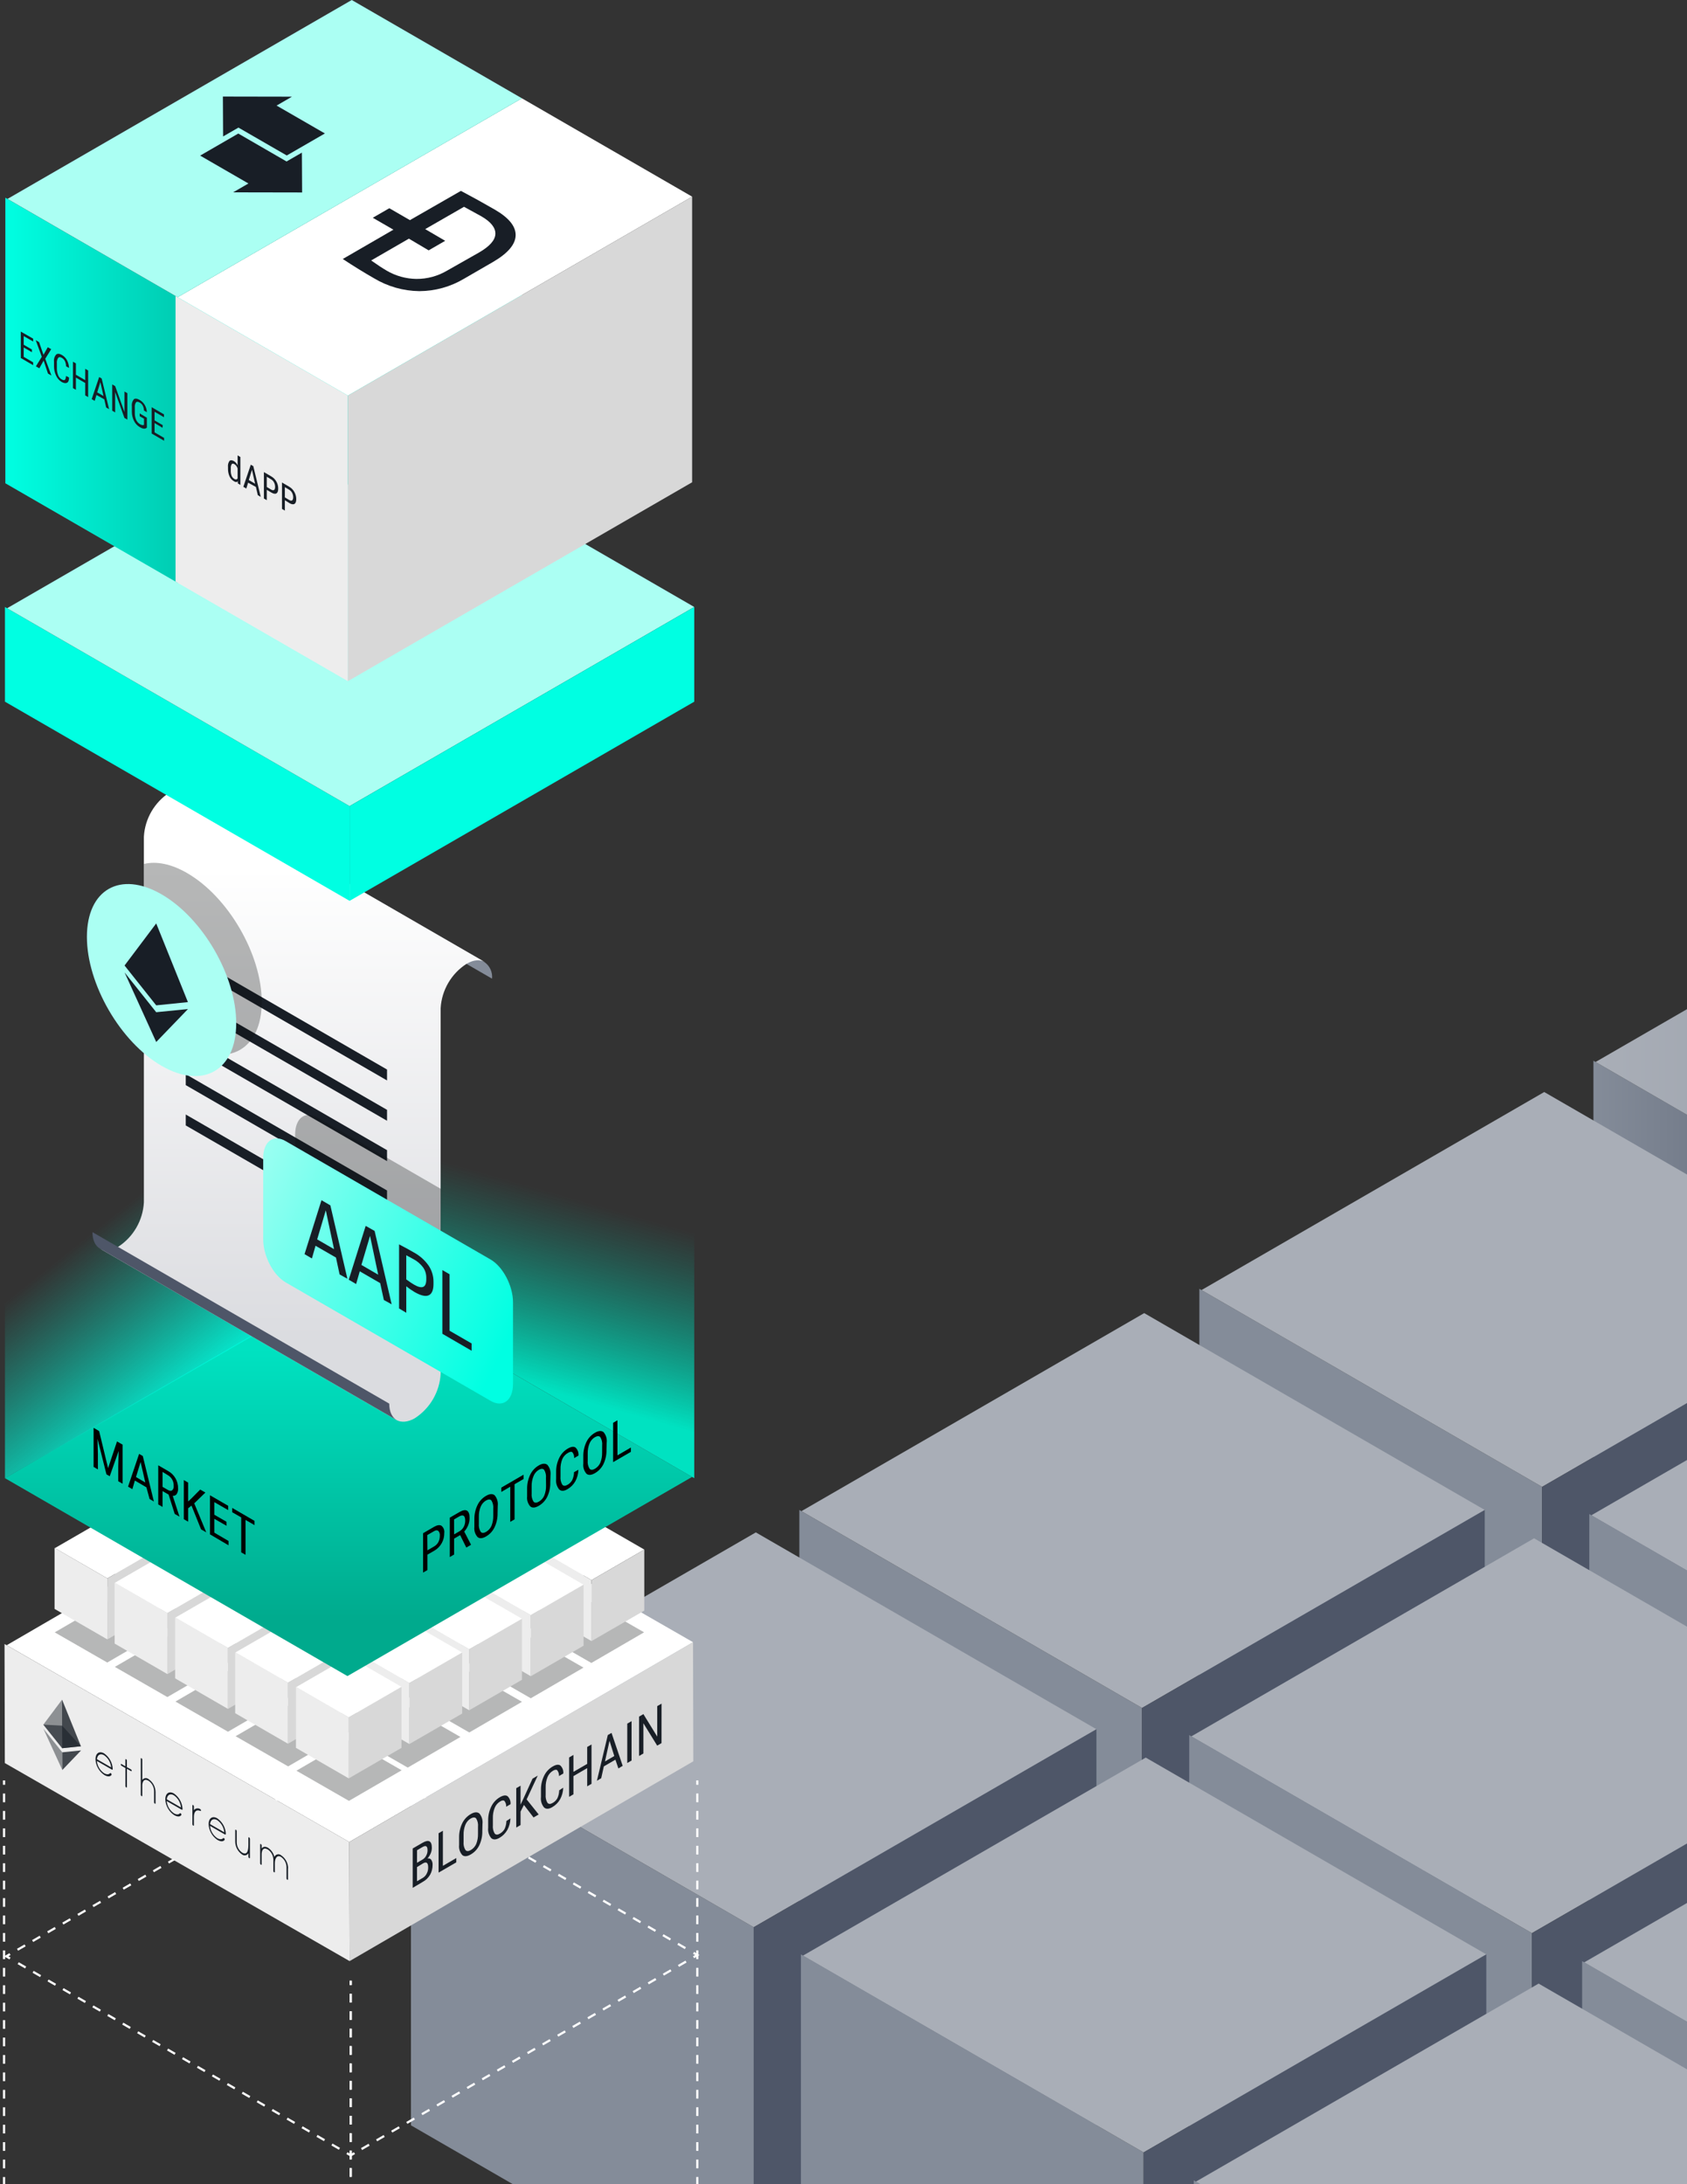 <?xml version="1.0" encoding="UTF-8"?>
<svg width="567px" height="734px" viewBox="0 0 567 734" version="1.1" xmlns="http://www.w3.org/2000/svg" xmlns:xlink="http://www.w3.org/1999/xlink">
    <rect x="0" y="0" width="567" height="734" fill="#333333" stroke="none"/>
    <!-- Generator: Sketch 49.3 (51167) - http://www.bohemiancoding.com/sketch -->
    <title>Asset 1</title>
    <desc>Created with Sketch.</desc>
    <defs>
        <linearGradient x1="0%" y1="50.004%" x2="100%" y2="50.004%" id="linearGradient-1">
            <stop stop-color="#848C99" offset="0%"></stop>
            <stop stop-color="#4E5668" offset="100%"></stop>
        </linearGradient>
        <linearGradient x1="0%" y1="50.005%" x2="100%" y2="50.005%" id="linearGradient-2">
            <stop stop-color="#A9AEB7" offset="0%"></stop>
            <stop stop-color="#848C99" offset="99%"></stop>
        </linearGradient>
        <linearGradient x1="27740%" y1="36741%" x2="35687%" y2="36741%" id="linearGradient-3">
            <stop stop-color="#848C99" offset="0%"></stop>
            <stop stop-color="#4E5668" offset="100%"></stop>
        </linearGradient>
        <linearGradient x1="27790%" y1="29873%" x2="43633%" y2="29873%" id="linearGradient-4">
            <stop stop-color="#A9AEB7" offset="0%"></stop>
            <stop stop-color="#848C99" offset="99%"></stop>
        </linearGradient>
        <linearGradient x1="35687%" y1="36741%" x2="43633%" y2="36741%" id="linearGradient-5">
            <stop stop-color="#4E5668" offset="0%"></stop>
            <stop stop-color="#363D4F" offset="100%"></stop>
        </linearGradient>
        <linearGradient x1="36781%" y1="41957%" x2="44727%" y2="41957%" id="linearGradient-6">
            <stop stop-color="#848C99" offset="0%"></stop>
            <stop stop-color="#4E5668" offset="100%"></stop>
        </linearGradient>
        <linearGradient x1="36830%" y1="35089%" x2="52673%" y2="35089%" id="linearGradient-7">
            <stop stop-color="#A9AEB7" offset="0%"></stop>
            <stop stop-color="#848C99" offset="99%"></stop>
        </linearGradient>
        <linearGradient x1="18465%" y1="41863%" x2="26411%" y2="41863%" id="linearGradient-8">
            <stop stop-color="#848C99" offset="0%"></stop>
            <stop stop-color="#4E5668" offset="100%"></stop>
        </linearGradient>
        <linearGradient x1="18514%" y1="34995%" x2="34357%" y2="34995%" id="linearGradient-9">
            <stop stop-color="#A9AEB7" offset="0%"></stop>
            <stop stop-color="#848C99" offset="99%"></stop>
        </linearGradient>
        <linearGradient x1="26411%" y1="41863%" x2="34357%" y2="41863%" id="linearGradient-10">
            <stop stop-color="#4E5668" offset="0%"></stop>
            <stop stop-color="#363D4F" offset="100%"></stop>
        </linearGradient>
        <linearGradient x1="27505%" y1="47080%" x2="35451%" y2="47080%" id="linearGradient-11">
            <stop stop-color="#848C99" offset="0%"></stop>
            <stop stop-color="#4E5668" offset="100%"></stop>
        </linearGradient>
        <linearGradient x1="27555%" y1="40212%" x2="43398%" y2="40212%" id="linearGradient-12">
            <stop stop-color="#A9AEB7" offset="0%"></stop>
            <stop stop-color="#848C99" offset="99%"></stop>
        </linearGradient>
        <linearGradient x1="35451%" y1="47080%" x2="43398%" y2="47080%" id="linearGradient-13">
            <stop stop-color="#4E5668" offset="0%"></stop>
            <stop stop-color="#363D4F" offset="100%"></stop>
        </linearGradient>
        <linearGradient x1="36615%" y1="52316%" x2="44561%" y2="52316%" id="linearGradient-14">
            <stop stop-color="#848C99" offset="0%"></stop>
            <stop stop-color="#4E5668" offset="100%"></stop>
        </linearGradient>
        <linearGradient x1="36664%" y1="45447%" x2="52507%" y2="45447%" id="linearGradient-15">
            <stop stop-color="#A9AEB7" offset="0%"></stop>
            <stop stop-color="#848C99" offset="99%"></stop>
        </linearGradient>
        <linearGradient x1="9460%" y1="46943%" x2="17407%" y2="46943%" id="linearGradient-16">
            <stop stop-color="#848C99" offset="0%"></stop>
            <stop stop-color="#4E5668" offset="100%"></stop>
        </linearGradient>
        <linearGradient x1="9510%" y1="40075%" x2="25353%" y2="40075%" id="linearGradient-17">
            <stop stop-color="#A9AEB7" offset="0%"></stop>
            <stop stop-color="#848C99" offset="99%"></stop>
        </linearGradient>
        <linearGradient x1="17407%" y1="46943%" x2="25353%" y2="46943%" id="linearGradient-18">
            <stop stop-color="#4E5668" offset="0%"></stop>
            <stop stop-color="#363D4F" offset="100%"></stop>
        </linearGradient>
        <linearGradient x1="18501%" y1="52160%" x2="26447%" y2="52160%" id="linearGradient-19">
            <stop stop-color="#848C99" offset="0%"></stop>
            <stop stop-color="#4E5668" offset="100%"></stop>
        </linearGradient>
        <linearGradient x1="18550%" y1="45292%" x2="34393%" y2="45292%" id="linearGradient-20">
            <stop stop-color="#A9AEB7" offset="0%"></stop>
            <stop stop-color="#848C99" offset="99%"></stop>
        </linearGradient>
        <linearGradient x1="26447%" y1="52160%" x2="34393%" y2="52160%" id="linearGradient-21">
            <stop stop-color="#4E5668" offset="0%"></stop>
            <stop stop-color="#363D4F" offset="100%"></stop>
        </linearGradient>
        <linearGradient x1="27610%" y1="57396%" x2="35557%" y2="57396%" id="linearGradient-22">
            <stop stop-color="#848C99" offset="0%"></stop>
            <stop stop-color="#4E5668" offset="100%"></stop>
        </linearGradient>
        <linearGradient x1="27660%" y1="50527%" x2="43503%" y2="50527%" id="linearGradient-23">
            <stop stop-color="#A9AEB7" offset="0%"></stop>
            <stop stop-color="#848C99" offset="99%"></stop>
        </linearGradient>
        <linearGradient x1="35557%" y1="57396%" x2="43503%" y2="57396%" id="linearGradient-24">
            <stop stop-color="#4E5668" offset="0%"></stop>
            <stop stop-color="#363D4F" offset="100%"></stop>
        </linearGradient>
        <linearGradient x1="50%" y1="17.763%" x2="50%" y2="86.281%" id="linearGradient-25">
            <stop stop-color="#00E2C1" offset="0%"></stop>
            <stop stop-color="#00AA8D" offset="100%"></stop>
        </linearGradient>
        <linearGradient x1="43.999%" y1="77.754%" x2="53.06%" y2="35.9%" id="linearGradient-26">
            <stop stop-color="#00E2C1" offset="0%"></stop>
            <stop stop-color="#00AA8D" stop-opacity="0" offset="100%"></stop>
        </linearGradient>
        <linearGradient x1="66.621%" y1="77.905%" x2="41.015%" y2="35.701%" id="linearGradient-27">
            <stop stop-color="#00FFE2" offset="0%"></stop>
            <stop stop-color="#00E2C1" stop-opacity="0" offset="99%"></stop>
        </linearGradient>
        <linearGradient x1="3286%" y1="20648.954%" x2="4601%" y2="18376.748%" id="linearGradient-28">
            <stop stop-color="#00FFE2" offset="0%"></stop>
            <stop stop-color="#00E2C1" stop-opacity="0" offset="99%"></stop>
        </linearGradient>
        <linearGradient x1="12936%" y1="20716.884%" x2="11292%" y2="18217.285%" id="linearGradient-29">
            <stop stop-color="#00E2C1" offset="0%"></stop>
            <stop stop-color="#00AA8D" stop-opacity="0" offset="100%"></stop>
        </linearGradient>
        <linearGradient x1="4290%" y1="20493%" x2="11340%" y2="20493%" id="linearGradient-30">
            <stop stop-color="#848C99" offset="0%"></stop>
            <stop stop-color="#4E5668" offset="100%"></stop>
        </linearGradient>
        <linearGradient x1="49.983%" y1="12.563%" x2="49.983%" y2="86.81%" id="linearGradient-31">
            <stop stop-color="#FFFFFF" offset="0%"></stop>
            <stop stop-color="#DBDCE0" offset="100%"></stop>
        </linearGradient>
        <linearGradient x1="-46396%" y1="-120973%" x2="-38246%" y2="-120973%" id="linearGradient-32">
            <stop stop-color="#848C99" offset="0%"></stop>
            <stop stop-color="#4E5668" offset="100%"></stop>
        </linearGradient>
        <linearGradient x1="-15.712%" y1="7.207%" x2="101.705%" y2="70.843%" id="linearGradient-33">
            <stop stop-color="#ABFFF3" offset="0%"></stop>
            <stop stop-color="#00FFE2" offset="99%"></stop>
        </linearGradient>
        <linearGradient x1="1946%" y1="22706%" x2="5408%" y2="22706%" id="linearGradient-34">
            <stop stop-color="#ABFFF3" offset="0%"></stop>
            <stop stop-color="#00FFE2" offset="99%"></stop>
        </linearGradient>
        <linearGradient x1="5361%" y1="9521.722%" x2="3358.23%" y2="11993.375%" id="linearGradient-35">
            <stop stop-color="#00FFE2" offset="0%"></stop>
            <stop stop-color="#065F52" offset="100%"></stop>
        </linearGradient>
        <linearGradient x1="8062%" y1="11110%" x2="8062%" y2="17414%" id="linearGradient-36">
            <stop stop-color="#ABFFF3" offset="0%"></stop>
            <stop stop-color="#00FFE2" offset="99%"></stop>
        </linearGradient>
        <linearGradient x1="0%" y1="49.994%" x2="100%" y2="49.994%" id="linearGradient-37">
            <stop stop-color="#00FFE2" offset="0%"></stop>
            <stop stop-color="#00CDB3" offset="99%"></stop>
        </linearGradient>
        <linearGradient x1="105%" y1="3443%" x2="12033%" y2="3443%" id="linearGradient-38">
            <stop stop-color="#ABFFF3" offset="0%"></stop>
            <stop stop-color="#00FFE2" offset="99%"></stop>
        </linearGradient>
        <linearGradient x1="4051%" y1="7890%" x2="12033%" y2="7890%" id="linearGradient-39">
            <stop stop-color="#00E2C1" offset="0%"></stop>
            <stop stop-color="#00AA8D" offset="100%"></stop>
        </linearGradient>
    </defs>
    <g id="Page-1" stroke="none" stroke-width="1" fill="none" fill-rule="evenodd">
        <g id="market-site" transform="translate(-873, -66)">
            <g id="Group-2">
                <g id="Asset-1" transform="translate(874, 66)">
                    <polygon id="Shape" fill="url(#linearGradient-1)" fill-rule="nonzero" points="649.747 556.121 534.551 489.584 534.551 356.454 649.747 423.005"></polygon>
                    <polygon id="Shape" fill="url(#linearGradient-2)" fill-rule="nonzero" points="764.928 356.454 649.747 423.005 535.276 356.875 650.457 290.325"></polygon>
                    <polygon id="Shape" fill="url(#linearGradient-3)" fill-rule="nonzero" points="517.301 632.767 402.106 566.231 402.106 433.101 517.301 499.651"></polygon>
                    <polygon id="Shape" fill="url(#linearGradient-4)" fill-rule="nonzero" points="632.483 433.101 517.301 499.651 402.83 433.521 518.012 366.971"></polygon>
                    <polygon id="Shape" fill="url(#linearGradient-5)" fill-rule="nonzero" points="632.483 566.231 517.301 632.767 517.301 499.651 632.483 433.101"></polygon>
                    <polygon id="Shape" fill="url(#linearGradient-6)" fill-rule="nonzero" points="648.341 708.441 533.16 641.891 533.16 508.775 648.341 575.326"></polygon>
                    <polygon id="Shape" fill="url(#linearGradient-7)" fill-rule="nonzero" points="763.522 508.775 648.341 575.326 533.87 509.196 649.051 442.645"></polygon>
                    <polygon id="Shape" fill="url(#linearGradient-8)" fill-rule="nonzero" points="382.841 707.078 267.66 640.527 267.66 507.412 382.841 573.948"></polygon>
                    <polygon id="Shape" fill="url(#linearGradient-9)" fill-rule="nonzero" points="498.022 507.412 382.841 573.948 268.37 507.818 383.566 441.267"></polygon>
                    <polygon id="Shape" fill="url(#linearGradient-10)" fill-rule="nonzero" points="498.022 640.527 382.841 707.078 382.841 573.948 498.022 507.412"></polygon>
                    <polygon id="Shape" fill="url(#linearGradient-11)" fill-rule="nonzero" points="513.881 782.738 398.699 716.202 398.699 583.071 513.881 649.622"></polygon>
                    <polygon id="Shape" fill="url(#linearGradient-12)" fill-rule="nonzero" points="629.076 583.071 513.881 649.622 399.424 583.492 514.605 516.942"></polygon>
                    <polygon id="Shape" fill="url(#linearGradient-13)" fill-rule="nonzero" points="629.076 716.202 513.881 782.738 513.881 649.622 629.076 583.071"></polygon>
                    <polygon id="Shape" fill="url(#linearGradient-14)" fill-rule="nonzero" points="645.935 858.688 530.753 792.137 530.753 659.021 645.935 725.572"></polygon>
                    <polygon id="Shape" fill="url(#linearGradient-15)" fill-rule="nonzero" points="761.116 659.021 645.935 725.572 531.464 659.442 646.659 592.892"></polygon>
                    <polygon id="Shape" fill="url(#linearGradient-16)" fill-rule="nonzero" points="252.323 780.765 137.128 714.214 137.128 581.099 252.323 647.635"></polygon>
                    <polygon id="Shape" fill="url(#linearGradient-17)" fill-rule="nonzero" points="367.505 581.099 252.323 647.635 137.852 581.505 253.034 514.954"></polygon>
                    <polygon id="Shape" fill="url(#linearGradient-18)" fill-rule="nonzero" points="367.505 714.214 252.323 780.765 252.323 647.635 367.505 581.099"></polygon>
                    <polygon id="Shape" fill="url(#linearGradient-19)" fill-rule="nonzero" points="383.363 856.425 268.182 789.889 268.182 656.759 383.363 723.309"></polygon>
                    <polygon id="Shape" fill="url(#linearGradient-20)" fill-rule="nonzero" points="498.544 656.759 383.363 723.309 268.892 657.179 384.088 590.629"></polygon>
                    <polygon id="Shape" fill="url(#linearGradient-21)" fill-rule="nonzero" points="498.544 789.889 383.363 856.425 383.363 723.309 498.544 656.759"></polygon>
                    <polygon id="Shape" fill="url(#linearGradient-22)" fill-rule="nonzero" points="515.417 932.375 400.236 865.824 400.236 732.709 515.417 799.259"></polygon>
                    <polygon id="Shape" fill="url(#linearGradient-23)" fill-rule="nonzero" points="630.598 732.709 515.417 799.259 400.946 733.129 516.127 666.579"></polygon>
                    <polygon id="Shape" fill="url(#linearGradient-24)" fill-rule="nonzero" points="630.598 865.824 515.417 932.375 515.417 799.259 630.598 732.709"></polygon>
                    <path d="M116.863,665.607 L116.863,667.072" id="Shape" stroke="#FFFFFF" stroke-width="0.74"></path>
                    <path d="M116.863,670.002 L116.863,856.004" id="Shape" stroke="#FFFFFF" stroke-width="0.74" stroke-dasharray="2.929"></path>
                    <path d="M0.362,787.234 L0.362,601.232" id="Shape" stroke="#FFFFFF" stroke-width="0.74" stroke-dasharray="2.929"></path>
                    <path d="M0.362,599.767 L0.362,598.302" id="Shape" stroke="#FFFFFF" stroke-width="0.74"></path>
                    <polyline id="Shape" stroke="#FFFFFF" stroke-width="0.74" points="232.102 656.251 233.363 656.991 232.102 657.716"></polyline>
                    <path d="M229.565,659.181 L119.4,722.83" id="Shape" stroke="#FFFFFF" stroke-width="0.74" stroke-dasharray="2.929"></path>
                    <polyline id="Shape" stroke="#FFFFFF" stroke-width="0.74" points="118.138 723.556 116.863 724.296 115.602 723.556"></polyline>
                    <path d="M113.08,722.105 L3.624,658.862" id="Shape" stroke="#FFFFFF" stroke-width="0.74" stroke-dasharray="2.9"></path>
                    <polyline id="Shape" stroke="#FFFFFF" stroke-width="0.74" points="2.363 658.137 1.102 657.411 2.363 656.672"></polyline>
                    <path d="M4.899,655.207 L115.065,591.572" id="Shape" stroke="#FFFFFF" stroke-width="0.74" stroke-dasharray="2.929"></path>
                    <polyline id="Shape" stroke="#FFFFFF" stroke-width="0.74" points="116.327 590.832 117.602 590.107 118.863 590.832"></polyline>
                    <path d="M121.385,592.282 L230.841,655.526" id="Shape" stroke="#FFFFFF" stroke-width="0.74" stroke-dasharray="2.9"></path>
                    <path d="M233.363,598.302 L233.363,599.767" id="Shape" stroke="#FFFFFF" stroke-width="0.74"></path>
                    <path d="M233.363,602.697 L233.363,788.699" id="Shape" stroke="#FFFFFF" stroke-width="0.74" stroke-dasharray="2.929"></path>
                    <path d="M116.863,854.539 L116.863,668.537" id="Shape" stroke="#FFFFFF" stroke-width="0.74" stroke-dasharray="2.929"></path>
                    <path d="M116.863,667.072 L116.863,665.607" id="Shape" stroke="#FFFFFF" stroke-width="0.74"></path>
                    <polygon id="Shape" fill="#EDEDED" fill-rule="nonzero" points="116.5 659.021 0.623 592.471 0.522 552.465 116.399 619.001"></polygon>
                    <polygon id="Shape" fill="#FFFFFF" fill-rule="nonzero" points="231.928 551.856 116.399 619.001 1.247 552.871 116.776 485.726"></polygon>
                    <polygon id="Shape" fill="#D8D8D8" fill-rule="nonzero" points="232.03 591.876 116.5 659.021 116.399 619.001 231.928 551.856"></polygon>
                    <path d="M36.877,594.531 C36.877,594.69 36.746,594.748 36.601,594.661 L31.557,591.76 C31.709,593.415 32.585,594.917 33.948,595.865 C34.847,596.387 35.529,596.373 36.021,595.865 C36.085,595.814 36.175,595.814 36.239,595.865 C36.393,595.957 36.491,596.121 36.5,596.3 C36.513,596.343 36.513,596.388 36.5,596.431 C35.992,597.156 35.05,597.069 33.992,596.431 C32.245,595.229 31.17,593.271 31.093,591.151 C31.093,589.28 32.296,588.25 33.992,589.222 C35.738,590.431 36.812,592.393 36.891,594.516 L36.877,594.531 Z M36.355,593.921 C36.206,592.266 35.33,590.762 33.963,589.816 C32.644,589.062 31.702,589.816 31.586,591.18 L36.355,593.921 Z" id="Shape" fill="#181E26" fill-rule="nonzero"></path>
                    <path d="M43.008,594.589 C43.157,594.686 43.254,594.846 43.269,595.024 C43.269,595.183 43.168,595.256 43.023,595.169 L41.66,594.386 L41.66,600.521 C41.665,600.582 41.634,600.64 41.582,600.671 C41.53,600.701 41.464,600.7 41.414,600.666 C41.265,600.569 41.168,600.409 41.153,600.231 L41.153,594.139 L39.848,593.385 C39.694,593.293 39.596,593.129 39.587,592.95 C39.583,592.889 39.613,592.831 39.665,592.8 C39.718,592.77 39.783,592.771 39.834,592.805 L41.138,593.559 L41.138,591.325 C41.138,591.165 41.24,591.093 41.385,591.18 C41.539,591.272 41.637,591.435 41.646,591.615 L41.646,593.849 L43.008,594.589 Z" id="Shape" fill="#181E26" fill-rule="nonzero"></path>
                    <path d="M51.285,602.277 L51.285,605.975 C51.285,606.135 51.155,606.193 51.039,606.12 C50.884,606.028 50.786,605.865 50.778,605.685 L50.778,601.972 C50.796,600.561 50.111,599.234 48.951,598.433 C47.4,597.533 46.734,598.708 46.821,600.362 C46.821,600.362 46.821,600.594 46.821,600.623 L46.821,603.422 C46.821,603.582 46.719,603.655 46.574,603.568 C46.42,603.475 46.322,603.312 46.313,603.132 L46.313,590.991 C46.309,590.931 46.339,590.873 46.391,590.842 C46.444,590.811 46.509,590.813 46.56,590.846 C46.709,590.944 46.805,591.104 46.821,591.281 L46.821,598.143 C47.054,597.811 47.416,597.592 47.818,597.54 C48.22,597.487 48.626,597.606 48.937,597.867 C50.383,598.847 51.259,600.471 51.285,602.219" id="Shape" fill="#181E26" fill-rule="nonzero"></path>
                    <path d="M60.345,608.006 C60.345,608.166 60.214,608.224 60.069,608.137 L55.025,605.236 C55.178,606.89 56.053,608.393 57.417,609.341 C58.315,609.863 58.997,609.848 59.49,609.341 C59.553,609.29 59.643,609.29 59.707,609.341 C59.861,609.433 59.959,609.596 59.968,609.776 C59.981,609.818 59.981,609.864 59.968,609.906 C59.461,610.632 58.518,610.545 57.46,609.906 C55.713,608.705 54.638,606.746 54.561,604.626 C54.561,602.755 55.764,601.725 57.46,602.697 C59.206,603.907 60.28,605.868 60.359,607.992 L60.345,608.006 Z M59.823,607.397 C59.674,605.741 58.798,604.237 57.431,603.292 C56.112,602.538 55.17,603.292 55.054,604.655 L59.823,607.397 Z" id="Shape" fill="#181E26" fill-rule="nonzero"></path>
                    <path d="M66.549,608.369 C66.549,608.557 66.462,608.601 66.317,608.543 C64.867,607.934 64.172,608.949 64.172,610.559 L64.172,613.344 C64.172,613.504 64.07,613.576 63.925,613.489 C63.771,613.397 63.673,613.234 63.664,613.054 L63.664,606.73 C63.664,606.57 63.766,606.498 63.911,606.585 C64.065,606.677 64.163,606.84 64.172,607.02 L64.172,608.311 C64.67,607.649 65.598,607.49 66.288,607.948 C66.44,608.038 66.542,608.193 66.563,608.369" id="Shape" fill="#181E26" fill-rule="nonzero"></path>
                    <path d="M74.855,616.332 C74.855,616.492 74.724,616.55 74.579,616.463 L69.578,613.576 C69.731,615.231 70.607,616.733 71.97,617.681 C72.869,618.203 73.55,618.189 74.043,617.681 C74.107,617.63 74.197,617.63 74.261,617.681 C74.415,617.773 74.513,617.937 74.521,618.116 C74.535,618.159 74.535,618.204 74.521,618.247 C74.014,618.972 73.072,618.885 72.014,618.247 C70.267,617.045 69.191,615.087 69.115,612.967 C69.115,611.096 70.318,610.066 72.014,611.038 C73.759,612.247 74.834,614.209 74.913,616.332 L74.855,616.332 Z M74.376,615.737 C74.228,614.082 73.351,612.578 71.985,611.632 C70.666,610.878 69.723,611.632 69.607,612.996 L74.376,615.737 Z" id="Shape" fill="#181E26" fill-rule="nonzero"></path>
                    <path d="M83.001,617.928 L83.001,624.281 C83.001,624.441 82.871,624.499 82.755,624.426 C82.601,624.334 82.503,624.171 82.494,623.991 L82.494,622.787 C82.286,623.135 81.942,623.38 81.546,623.463 C81.149,623.545 80.736,623.458 80.407,623.222 C78.957,622.246 78.079,620.619 78.058,618.871 L78.058,615.027 C78.054,614.966 78.084,614.908 78.137,614.878 C78.189,614.847 78.254,614.848 78.305,614.882 C78.454,614.979 78.55,615.139 78.566,615.317 L78.566,619.03 C78.548,620.441 79.232,621.768 80.392,622.57 C82.088,623.541 82.479,621.946 82.479,619.944 L82.479,617.58 C82.475,617.519 82.505,617.461 82.558,617.431 C82.61,617.4 82.675,617.401 82.726,617.435 C82.872,617.535 82.967,617.694 82.987,617.87" id="Shape" fill="#181E26" fill-rule="nonzero"></path>
                    <path d="M95.801,627.82 L95.801,631.534 C95.801,631.693 95.67,631.751 95.554,631.679 C95.4,631.587 95.302,631.423 95.294,631.244 L95.294,627.53 C95.307,626.129 94.622,624.813 93.467,624.02 C92.018,623.15 91.38,624.687 91.38,626.138 L91.38,629.039 C91.38,629.198 91.249,629.256 91.133,629.184 C90.979,629.092 90.881,628.928 90.872,628.749 L90.872,625.035 C90.886,623.634 90.201,622.318 89.046,621.525 C87.509,620.64 86.872,621.67 86.944,623.541 C86.944,623.541 86.944,623.672 86.944,623.686 L86.944,626.486 C86.944,626.646 86.843,626.718 86.698,626.631 C86.543,626.539 86.445,626.375 86.437,626.196 L86.437,619.843 C86.437,619.683 86.538,619.61 86.683,619.697 C86.838,619.79 86.935,619.953 86.944,620.133 L86.944,621.192 C87.379,620.553 88.147,620.408 89.06,620.93 C90.151,621.637 90.926,622.739 91.22,624.006 C91.401,623.58 91.773,623.266 92.222,623.16 C92.672,623.054 93.145,623.169 93.496,623.469 C94.946,624.445 95.823,626.072 95.844,627.82" id="Shape" fill="#181E26" fill-rule="nonzero"></path>
                    <g id="Group" opacity="0.6" transform="translate(13.046, 578.763)" fill="#181E26" fill-rule="nonzero">
                        <polygon id="Shape" points="6.827 1.131 0.522 0.798 6.842 8.718 13.162 8.065"></polygon>
                    </g>
                    <g id="Group" opacity="0.45" transform="translate(13.046, 570.06)" fill="#181E26" fill-rule="nonzero">
                        <polygon id="Shape" points="0.522 9.501 6.856 17.421 6.827 9.835 6.813 1.102"></polygon>
                    </g>
                    <g id="Group" opacity="0.8" transform="translate(18.844, 570.06)" fill="#181E26" fill-rule="nonzero">
                        <polygon id="Shape" points="1.015 1.102 1.029 9.835 1.058 17.421 7.364 16.768"></polygon>
                    </g>
                    <g id="Group" opacity="0.45" transform="translate(13.046, 580.214)" fill="#181E26" fill-rule="nonzero">
                        <polygon id="Shape" points="0.551 0.74 6.9 14.592 6.885 8.645"></polygon>
                    </g>
                    <g id="Group" opacity="0.8" transform="translate(18.844, 587.467)" fill="#181E26" fill-rule="nonzero">
                        <polygon id="Shape" points="1.087 1.393 1.102 7.34 7.407 0.754"></polygon>
                    </g>
                    <path d="M137.707,634.406 L137.707,621.177 L140.983,619.277 C142.027,618.668 142.815,618.503 143.346,618.784 C143.878,619.064 144.143,619.789 144.143,620.959 C144.143,621.603 144.01,622.24 143.752,622.831 C143.482,623.459 143.115,624.042 142.665,624.557 C143.126,624.407 143.631,624.564 143.926,624.948 C144.274,625.47 144.438,626.093 144.39,626.718 C144.402,627.87 144.112,629.006 143.549,630.011 C142.95,631.038 142.077,631.877 141.027,632.433 L137.707,634.406 Z M139.157,625.978 L141.012,624.905 C141.532,624.598 141.954,624.15 142.23,623.614 C142.536,623.059 142.696,622.435 142.694,621.801 C142.694,621.075 142.554,620.626 142.273,620.452 C141.998,620.278 141.563,620.365 140.998,620.698 L139.171,621.757 L139.157,625.978 Z M139.157,627.429 L139.157,632.187 L141.128,631.041 C141.696,630.695 142.149,630.191 142.433,629.59 C142.76,628.964 142.924,628.266 142.911,627.559 C142.911,625.964 142.327,625.509 141.157,626.196 L139.157,627.429 Z" id="Shape" fill="#181E26" fill-rule="nonzero"></path>
                    <polygon id="Shape" fill="#181E26" fill-rule="nonzero" points="147.854 627.008 152.362 624.383 152.362 625.833 146.405 629.285 146.405 616.057 147.854 615.215"></polygon>
                    <path d="M161.103,615.317 C161.141,616.959 160.799,618.587 160.103,620.075 C159.477,621.386 158.466,622.474 157.204,623.193 C156.015,623.88 155.078,623.952 154.392,623.411 C153.562,622.487 153.166,621.251 153.305,620.017 L153.305,617.522 C153.275,615.884 153.622,614.261 154.319,612.778 C154.938,611.451 155.95,610.347 157.218,609.616 C158.426,608.91 159.393,608.843 160.117,609.413 C160.938,610.387 161.316,611.659 161.161,612.923 L161.103,615.317 Z M159.654,613.866 C159.758,612.901 159.544,611.928 159.045,611.096 C158.649,610.641 158.04,610.641 157.218,611.096 C156.409,611.579 155.778,612.312 155.421,613.185 C154.987,614.267 154.78,615.427 154.812,616.593 L154.812,618.958 C154.714,619.911 154.933,620.869 155.435,621.685 C155.841,622.159 156.45,622.159 157.262,621.685 C158.062,621.217 158.692,620.505 159.059,619.654 C159.48,618.583 159.682,617.439 159.654,616.289 L159.654,613.866 Z" id="Shape" fill="#181E26" fill-rule="nonzero"></path>
                    <path d="M170.554,611.067 C170.523,612.417 170.17,613.739 169.525,614.925 C168.897,616.046 167.975,616.974 166.858,617.609 C165.708,618.276 164.79,618.305 164.104,617.696 C163.298,616.714 162.926,615.447 163.075,614.185 L163.075,611.792 C163.046,610.171 163.399,608.566 164.104,607.107 C164.729,605.784 165.74,604.682 167.003,603.945 C168.114,603.297 168.974,603.181 169.583,603.597 C170.316,604.292 170.685,605.289 170.583,606.295 L169.134,607.15 C169.18,606.447 168.969,605.751 168.539,605.192 C168.211,604.921 167.728,604.984 167.09,605.381 C166.27,605.869 165.633,606.613 165.278,607.498 C164.83,608.598 164.618,609.779 164.655,610.965 L164.655,613.388 C164.56,614.341 164.768,615.3 165.249,616.129 C165.645,616.613 166.22,616.637 166.974,616.202 C167.655,615.834 168.218,615.281 168.597,614.606 C168.98,613.767 169.187,612.859 169.206,611.937 L170.554,611.067 Z" id="Shape" fill="#181E26" fill-rule="nonzero"></path>
                    <polygon id="Shape" fill="#181E26" fill-rule="nonzero" points="175.091 606.541 173.961 608.775 173.961 613.301 172.511 614.142 172.511 600.913 173.961 600.072 173.961 606.454 174.903 604.452 177.99 597.707 179.73 596.692 176.005 604.684 180.049 609.747 178.324 610.748"></polygon>
                    <path d="M188.297,600.753 C188.265,602.103 187.912,603.426 187.268,604.612 C186.64,605.733 185.717,606.661 184.6,607.295 C183.45,607.963 182.532,607.992 181.846,607.382 C181.04,606.401 180.669,605.134 180.817,603.872 L180.817,601.479 C180.789,599.858 181.141,598.253 181.846,596.794 C182.472,595.471 183.482,594.369 184.745,593.631 C185.857,592.983 186.717,592.867 187.326,593.283 C188.059,593.979 188.428,594.975 188.326,595.981 L186.876,596.837 C186.922,596.134 186.711,595.438 186.282,594.879 C185.953,594.608 185.47,594.671 184.832,595.067 C184.013,595.555 183.376,596.299 183.02,597.185 C182.573,598.285 182.361,599.465 182.397,600.652 L182.397,603.074 C182.303,604.028 182.511,604.987 182.991,605.816 C183.388,606.299 183.963,606.324 184.716,605.888 C185.398,605.521 185.961,604.968 186.34,604.293 C186.723,603.454 186.93,602.546 186.949,601.624 L188.297,600.753 Z" id="Shape" fill="#181E26" fill-rule="nonzero"></path>
                    <polygon id="Shape" fill="#181E26" fill-rule="nonzero" points="197.806 599.448 196.356 600.289 196.356 594.168 191.732 596.852 191.732 602.973 190.283 603.814 190.283 590.585 191.732 589.744 191.732 595.43 196.356 592.747 196.356 587.06 197.806 586.219"></polygon>
                    <path d="M205.836,591.325 L201.952,593.588 L201.067,597.562 L199.618,598.433 L203.285,583.057 L204.532,582.332 L208.286,593.399 L206.837,594.27 L205.836,591.325 Z M202.328,591.934 L205.459,590.107 L203.865,585.001 L202.328,591.934 Z" id="Shape" fill="#181E26" fill-rule="nonzero"></path>
                    <polygon id="Shape" fill="#181E26" fill-rule="nonzero" points="211.272 591.615 209.823 592.456 209.823 579.228 211.272 578.386"></polygon>
                    <polygon id="Shape" fill="#181E26" fill-rule="nonzero" points="221.332 585.769 219.882 586.611 215.244 579.097 215.244 589.251 213.794 590.092 213.794 576.863 215.244 576.022 219.897 583.579 219.897 573.338 221.347 572.497"></polygon>
                    <polygon id="Shape" fill="#0C100E" fill-rule="nonzero" opacity="0.3" points="134.243 502.045 116.529 512.343 98.874 502.204 116.587 491.905"></polygon>
                    <polygon id="Shape" fill="#0C100E" fill-rule="nonzero" opacity="0.3" points="154.45 513.649 136.736 523.948 119.081 513.808 136.794 503.51"></polygon>
                    <polygon id="Shape" fill="#0C100E" fill-rule="nonzero" opacity="0.3" points="174.816 525.297 157.102 535.595 139.447 525.456 157.16 515.157"></polygon>
                    <polygon id="Shape" fill="#0C100E" fill-rule="nonzero" opacity="0.3" points="195.037 536.944 177.324 547.243 159.668 537.104 177.382 526.805"></polygon>
                    <polygon id="Shape" fill="#0C100E" fill-rule="nonzero" opacity="0.3" points="215.476 548.534 197.762 558.833 180.107 548.694 197.82 538.395"></polygon>
                    <polygon id="Shape" fill="#0C100E" fill-rule="nonzero" opacity="0.3" points="113.877 513.91 96.163 524.194 78.508 514.055 96.221 503.771"></polygon>
                    <polygon id="Shape" fill="#0C100E" fill-rule="nonzero" opacity="0.3" points="134.084 525.514 116.37 535.799 98.714 525.659 116.428 515.375"></polygon>
                    <polygon id="Shape" fill="#0C100E" fill-rule="nonzero" opacity="0.3" points="154.45 537.148 136.736 547.446 119.081 537.307 136.794 527.008"></polygon>
                    <polygon id="Shape" fill="#0C100E" fill-rule="nonzero" opacity="0.3" points="174.671 548.795 156.957 559.094 139.302 548.955 157.015 538.656"></polygon>
                    <polygon id="Shape" fill="#0C100E" fill-rule="nonzero" opacity="0.3" points="195.11 560.4 177.396 570.698 159.741 560.545 177.454 550.26"></polygon>
                    <polygon id="Shape" fill="#0C100E" fill-rule="nonzero" opacity="0.3" points="93.192 525.398 75.478 535.697 57.823 525.558 75.536 515.259"></polygon>
                    <polygon id="Shape" fill="#0C100E" fill-rule="nonzero" opacity="0.3" points="113.398 537.002 95.699 547.301 78.029 537.162 95.757 526.863"></polygon>
                    <polygon id="Shape" fill="#0C100E" fill-rule="nonzero" opacity="0.3" points="133.779 548.65 116.066 558.949 98.41 548.81 116.124 538.511"></polygon>
                    <polygon id="Shape" fill="#0C100E" fill-rule="nonzero" opacity="0.3" points="153.986 560.298 136.272 570.597 118.617 560.458 136.33 550.159"></polygon>
                    <polygon id="Shape" fill="#0C100E" fill-rule="nonzero" opacity="0.3" points="174.439 571.888 156.726 582.187 139.07 572.047 156.783 561.749"></polygon>
                    <polygon id="Shape" fill="#0C100E" fill-rule="nonzero" opacity="0.3" points="72.507 537.206 54.793 547.504 37.138 537.365 54.851 527.066"></polygon>
                    <polygon id="Shape" fill="#0C100E" fill-rule="nonzero" opacity="0.3" points="92.728 548.81 75.014 559.109 57.359 548.969 75.072 538.671"></polygon>
                    <polygon id="Shape" fill="#0C100E" fill-rule="nonzero" opacity="0.3" points="113.094 560.458 95.38 570.756 77.725 560.617 95.438 550.318"></polygon>
                    <polygon id="Shape" fill="#0C100E" fill-rule="nonzero" opacity="0.3" points="133.315 572.105 115.602 582.404 97.946 572.265 115.66 561.966"></polygon>
                    <polygon id="Shape" fill="#0C100E" fill-rule="nonzero" opacity="0.3" points="153.754 583.695 136.04 593.994 118.385 583.855 136.098 573.556"></polygon>
                    <polygon id="Shape" fill="#0C100E" fill-rule="nonzero" opacity="0.3" points="52.764 548.389 35.05 558.688 17.395 548.549 35.108 538.25"></polygon>
                    <polygon id="Shape" fill="#0C100E" fill-rule="nonzero" opacity="0.3" points="72.97 559.993 55.257 570.292 37.601 560.153 55.315 549.854"></polygon>
                    <polygon id="Shape" fill="#0C100E" fill-rule="nonzero" opacity="0.3" points="93.337 571.641 75.623 581.94 57.968 571.801 75.681 561.502"></polygon>
                    <polygon id="Shape" fill="#0C100E" fill-rule="nonzero" opacity="0.3" points="113.558 583.289 95.844 593.588 78.189 583.449 95.902 573.15"></polygon>
                    <polygon id="Shape" fill="#0C100E" fill-rule="nonzero" opacity="0.3" points="133.997 594.893 116.283 605.178 98.627 595.038 116.341 584.74"></polygon>
                    <polygon id="Shape" fill="#EDEDED" fill-rule="nonzero" points="116.689 504.786 98.946 494.531 98.946 474.035 116.689 484.276"></polygon>
                    <polygon id="Shape" fill="#FFFFFF" fill-rule="nonzero" points="134.417 474.035 116.689 484.276 99.048 474.093 116.79 463.837"></polygon>
                    <polygon id="Shape" fill="#D8D8D8" fill-rule="nonzero" points="134.417 494.531 116.689 504.786 116.689 484.276 134.417 474.035"></polygon>
                    <polygon id="Shape" fill="#EDEDED" fill-rule="nonzero" points="136.867 516.434 119.124 506.179 119.124 485.683 136.867 495.938"></polygon>
                    <polygon id="Shape" fill="#FFFFFF" fill-rule="nonzero" points="154.609 485.683 136.867 495.938 119.24 485.741 136.983 475.5"></polygon>
                    <polygon id="Shape" fill="#D8D8D8" fill-rule="nonzero" points="154.609 506.179 136.867 516.434 136.867 495.938 154.609 485.683"></polygon>
                    <polygon id="Shape" fill="#EDEDED" fill-rule="nonzero" points="157.204 528.14 139.461 517.884 139.461 497.374 157.204 507.629"></polygon>
                    <polygon id="Shape" fill="#FFFFFF" fill-rule="nonzero" points="174.946 497.374 157.204 507.629 139.577 497.446 157.32 487.191"></polygon>
                    <polygon id="Shape" fill="#D8D8D8" fill-rule="nonzero" points="174.946 517.884 157.204 528.14 157.204 507.629 174.946 497.374"></polygon>
                    <polygon id="Shape" fill="#EDEDED" fill-rule="nonzero" points="177.382 539.831 159.654 529.59 159.654 509.08 177.382 519.335"></polygon>
                    <polygon id="Shape" fill="#FFFFFF" fill-rule="nonzero" points="195.124 509.08 177.382 519.335 159.755 509.138 177.498 498.897"></polygon>
                    <polygon id="Shape" fill="#D8D8D8" fill-rule="nonzero" points="195.124 529.59 177.382 539.831 177.382 519.335 195.124 509.08"></polygon>
                    <polygon id="Shape" fill="#EDEDED" fill-rule="nonzero" points="197.806 551.479 180.063 541.238 180.063 520.727 197.806 530.983"></polygon>
                    <polygon id="Shape" fill="#FFFFFF" fill-rule="nonzero" points="215.548 520.727 197.806 530.983 180.179 520.8 197.907 510.545"></polygon>
                    <polygon id="Shape" fill="#D8D8D8" fill-rule="nonzero" points="215.548 541.238 197.806 551.479 197.806 530.983 215.548 520.727"></polygon>
                    <polygon id="Shape" fill="#EDEDED" fill-rule="nonzero" points="96.279 516.579 78.537 506.338 78.537 485.828 96.279 496.083"></polygon>
                    <polygon id="Shape" fill="#FFFFFF" fill-rule="nonzero" points="114.022 485.828 96.279 496.083 78.653 485.9 96.395 475.645"></polygon>
                    <polygon id="Shape" fill="#D8D8D8" fill-rule="nonzero" points="114.022 506.338 96.279 516.579 96.279 496.083 114.022 485.828"></polygon>
                    <polygon id="Shape" fill="#EDEDED" fill-rule="nonzero" points="116.471 528.241 98.729 517.986 98.729 497.49 116.471 507.731"></polygon>
                    <polygon id="Shape" fill="#FFFFFF" fill-rule="nonzero" points="134.199 497.49 116.471 507.731 98.83 497.548 116.573 487.307"></polygon>
                    <polygon id="Shape" fill="#D8D8D8" fill-rule="nonzero" points="134.199 517.986 116.471 528.241 116.471 507.731 134.199 497.49"></polygon>
                    <polygon id="Shape" fill="#EDEDED" fill-rule="nonzero" points="136.809 539.933 119.066 529.692 119.066 509.181 136.809 519.436"></polygon>
                    <polygon id="Shape" fill="#FFFFFF" fill-rule="nonzero" points="154.537 509.181 136.809 519.436 119.168 509.254 136.91 498.998"></polygon>
                    <polygon id="Shape" fill="#D8D8D8" fill-rule="nonzero" points="154.537 529.692 136.809 539.933 136.809 519.436 154.537 509.181"></polygon>
                    <polygon id="Shape" fill="#EDEDED" fill-rule="nonzero" points="156.986 551.638 139.244 541.383 139.244 520.887 156.986 531.142"></polygon>
                    <polygon id="Shape" fill="#FFFFFF" fill-rule="nonzero" points="174.729 520.887 156.986 531.142 139.36 520.945 157.102 510.704"></polygon>
                    <polygon id="Shape" fill="#D8D8D8" fill-rule="nonzero" points="174.729 541.383 156.986 551.638 156.986 531.142 174.729 520.887"></polygon>
                    <polygon id="Shape" fill="#EDEDED" fill-rule="nonzero" points="177.396 563.286 159.668 553.031 159.668 532.535 177.396 542.776"></polygon>
                    <polygon id="Shape" fill="#FFFFFF" fill-rule="nonzero" points="195.139 532.535 177.396 542.776 159.77 532.593 177.512 522.352"></polygon>
                    <polygon id="Shape" fill="#D8D8D8" fill-rule="nonzero" points="195.139 553.031 177.396 563.286 177.396 542.776 195.139 532.535"></polygon>
                    <polygon id="Shape" fill="#EDEDED" fill-rule="nonzero" points="75.58 528.024 57.837 517.783 57.837 497.272 75.58 507.528"></polygon>
                    <polygon id="Shape" fill="#FFFFFF" fill-rule="nonzero" points="93.308 497.272 75.58 507.528 57.939 497.345 75.681 487.09"></polygon>
                    <polygon id="Shape" fill="#D8D8D8" fill-rule="nonzero" points="93.308 517.783 75.58 528.024 75.58 507.528 93.308 497.272"></polygon>
                    <polygon id="Shape" fill="#EDEDED" fill-rule="nonzero" points="95.757 539.686 78.015 529.431 78.015 508.935 95.757 519.175"></polygon>
                    <polygon id="Shape" fill="#FFFFFF" fill-rule="nonzero" points="113.5 508.935 95.757 519.175 78.131 508.993 95.873 498.752"></polygon>
                    <polygon id="Shape" fill="#D8D8D8" fill-rule="nonzero" points="113.5 529.431 95.757 539.686 95.757 519.175 113.5 508.935"></polygon>
                    <polygon id="Shape" fill="#EDEDED" fill-rule="nonzero" points="116.095 551.377 98.352 541.136 98.352 520.626 116.095 530.881"></polygon>
                    <polygon id="Shape" fill="#FFFFFF" fill-rule="nonzero" points="133.837 520.626 116.095 530.881 98.468 520.698 116.211 510.443"></polygon>
                    <polygon id="Shape" fill="#D8D8D8" fill-rule="nonzero" points="133.837 541.136 116.095 551.377 116.095 530.881 133.837 520.626"></polygon>
                    <polygon id="Shape" fill="#EDEDED" fill-rule="nonzero" points="136.272 563.083 118.544 552.828 118.544 532.332 136.272 542.573"></polygon>
                    <polygon id="Shape" fill="#FFFFFF" fill-rule="nonzero" points="154.015 532.332 136.272 542.573 118.646 532.39 136.388 522.149"></polygon>
                    <polygon id="Shape" fill="#D8D8D8" fill-rule="nonzero" points="154.015 552.828 136.272 563.083 136.272 542.573 154.015 532.332"></polygon>
                    <polygon id="Shape" fill="#EDEDED" fill-rule="nonzero" points="156.697 574.731 138.954 564.476 138.954 543.98 156.697 554.22"></polygon>
                    <polygon id="Shape" fill="#FFFFFF" fill-rule="nonzero" points="174.439 543.98 156.697 554.22 139.07 544.038 156.798 533.797"></polygon>
                    <polygon id="Shape" fill="#D8D8D8" fill-rule="nonzero" points="174.439 564.476 156.697 574.731 156.697 554.22 174.439 543.98"></polygon>
                    <polygon id="Shape" fill="#EDEDED" fill-rule="nonzero" points="55.474 539.381 37.732 529.126 37.732 508.63 55.474 518.871"></polygon>
                    <polygon id="Shape" fill="#FFFFFF" fill-rule="nonzero" points="73.217 508.63 55.474 518.871 37.848 508.688 55.576 498.447"></polygon>
                    <polygon id="Shape" fill="#D8D8D8" fill-rule="nonzero" points="73.217 529.126 55.474 539.381 55.474 518.871 73.217 508.63"></polygon>
                    <polygon id="Shape" fill="#EDEDED" fill-rule="nonzero" points="75.652 551.029 57.91 540.788 57.91 520.278 75.652 530.533"></polygon>
                    <polygon id="Shape" fill="#FFFFFF" fill-rule="nonzero" points="93.395 520.278 75.652 530.533 58.026 520.35 75.768 510.095"></polygon>
                    <polygon id="Shape" fill="#D8D8D8" fill-rule="nonzero" points="93.395 540.788 75.652 551.029 75.652 530.533 93.395 520.278"></polygon>
                    <polygon id="Shape" fill="#EDEDED" fill-rule="nonzero" points="95.989 562.735 78.247 552.48 78.247 531.984 95.989 542.224"></polygon>
                    <polygon id="Shape" fill="#FFFFFF" fill-rule="nonzero" points="113.732 531.984 95.989 542.224 78.363 532.042 96.105 521.786"></polygon>
                    <polygon id="Shape" fill="#D8D8D8" fill-rule="nonzero" points="113.732 552.48 95.989 562.735 95.989 542.224 113.732 531.984"></polygon>
                    <polygon id="Shape" fill="#EDEDED" fill-rule="nonzero" points="116.182 574.426 98.439 564.185 98.439 543.675 116.182 553.93"></polygon>
                    <polygon id="Shape" fill="#FFFFFF" fill-rule="nonzero" points="133.91 543.675 116.182 553.93 98.541 543.747 116.283 533.492"></polygon>
                    <polygon id="Shape" fill="#D8D8D8" fill-rule="nonzero" points="133.91 564.185 116.182 574.426 116.182 553.93 133.91 543.675"></polygon>
                    <polygon id="Shape" fill="#EDEDED" fill-rule="nonzero" points="136.591 586.074 118.849 575.833 118.849 555.323 136.591 565.578"></polygon>
                    <polygon id="Shape" fill="#FFFFFF" fill-rule="nonzero" points="154.334 555.323 136.591 565.578 118.965 555.395 136.707 545.14"></polygon>
                    <polygon id="Shape" fill="#D8D8D8" fill-rule="nonzero" points="154.334 575.833 136.591 586.074 136.591 565.578 154.334 555.323"></polygon>
                    <polygon id="Shape" fill="#EDEDED" fill-rule="nonzero" points="35.079 550.913 17.337 540.672 17.337 520.162 35.079 530.417"></polygon>
                    <polygon id="Shape" fill="#FFFFFF" fill-rule="nonzero" points="52.822 520.162 35.079 530.417 17.453 520.234 35.195 509.979"></polygon>
                    <polygon id="Shape" fill="#D8D8D8" fill-rule="nonzero" points="52.822 540.672 35.079 550.913 35.079 530.417 52.822 520.162"></polygon>
                    <polygon id="Shape" fill="#EDEDED" fill-rule="nonzero" points="55.271 562.575 37.529 552.32 37.529 531.824 55.271 542.065"></polygon>
                    <polygon id="Shape" fill="#FFFFFF" fill-rule="nonzero" points="73.014 531.824 55.271 542.065 37.63 531.882 55.373 521.627"></polygon>
                    <polygon id="Shape" fill="#D8D8D8" fill-rule="nonzero" points="73.014 552.32 55.271 562.575 55.271 542.065 73.014 531.824"></polygon>
                    <polygon id="Shape" fill="#EDEDED" fill-rule="nonzero" points="75.609 574.267 57.866 564.011 57.866 543.515 75.609 553.771"></polygon>
                    <polygon id="Shape" fill="#FFFFFF" fill-rule="nonzero" points="93.351 543.515 75.609 553.771 57.968 543.573 75.71 533.333"></polygon>
                    <polygon id="Shape" fill="#D8D8D8" fill-rule="nonzero" points="93.351 564.011 75.609 574.267 75.609 553.771 93.351 543.515"></polygon>
                    <polygon id="Shape" fill="#EDEDED" fill-rule="nonzero" points="95.786 585.973 78.044 575.717 78.044 555.221 95.786 565.462"></polygon>
                    <polygon id="Shape" fill="#FFFFFF" fill-rule="nonzero" points="113.529 555.221 95.786 565.462 78.16 555.279 95.902 545.038"></polygon>
                    <polygon id="Shape" fill="#D8D8D8" fill-rule="nonzero" points="113.529 575.717 95.786 585.973 95.786 565.462 113.529 555.221"></polygon>
                    <polygon id="Shape" fill="#EDEDED" fill-rule="nonzero" points="116.211 597.62 98.468 587.365 98.468 566.869 116.211 577.11"></polygon>
                    <polygon id="Shape" fill="#FFFFFF" fill-rule="nonzero" points="133.939 566.869 116.211 577.11 98.57 566.927 116.312 556.686"></polygon>
                    <polygon id="Shape" fill="#D8D8D8" fill-rule="nonzero" points="133.939 587.365 116.211 597.62 116.211 577.11 133.939 566.869"></polygon>
                    <polygon id="Shape" fill="url(#linearGradient-25)" fill-rule="nonzero" points="231.609 496.315 115.776 563.243 0.667 496.736 116.5 429.808"></polygon>
                    <polygon id="Shape" fill="url(#linearGradient-26)" fill-rule="nonzero" points="116.5 343.965 232.334 410.893 232.334 496.736 116.5 429.808"></polygon>
                    <polygon id="Shape" fill="url(#linearGradient-27)" fill-rule="nonzero" points="0.667 410.893 116.5 343.965 117.225 429.808 0.667 496.736"></polygon>
                    <polygon id="Shape" fill="url(#linearGradient-28)" fill-rule="nonzero" points="116.5 563.243 0.667 496.736 0.667 410.472 116.5 477.4"></polygon>
                    <polygon id="Shape" fill="url(#linearGradient-29)" fill-rule="nonzero" points="232.334 496.315 116.5 563.243 116.5 477.4 232.334 410.472"></polygon>
                    <path d="M62.186,265.694 C63.937,266.974 64.871,269.093 64.636,271.25 L164.379,328.88 C164.593,326.742 163.662,324.651 161.929,323.382 L62.186,265.694 Z" id="Shape" fill="url(#linearGradient-30)" fill-rule="nonzero"></path>
                    <path d="M47.357,404.075 L47.357,281.172 C47.709,275.096 50.941,269.555 56.054,266.26 C58.489,264.81 60.678,264.81 62.244,265.68 L161.987,323.31 C160.422,322.367 158.219,322.483 155.798,323.89 C150.684,327.184 147.452,332.726 147.1,338.801 L147.1,461.691 C146.749,467.766 143.517,473.308 138.403,476.602 C136.04,477.966 133.895,478.053 132.33,477.24 L32.644,419.625 C34.209,420.496 36.355,420.35 38.718,418.987 C43.809,415.679 47.018,410.14 47.357,404.075 Z" id="Shape" fill="url(#linearGradient-31)" fill-rule="nonzero"></path>
                    <path d="M32.644,419.625 C31.064,418.74 30.078,416.811 30.078,414.055 L129.822,471.685 C129.822,474.441 130.808,476.37 132.388,477.255 L32.644,419.625 Z" id="Shape" fill="url(#linearGradient-32)" fill-rule="nonzero"></path>
                    <polygon id="Shape" fill="#181E26" fill-rule="nonzero" points="61.432 324.006 129.083 363.083 129.083 359.414 61.432 320.322"></polygon>
                    <polygon id="Shape" fill="#181E26" fill-rule="nonzero" points="61.432 337.554 129.083 376.631 129.083 372.961 61.432 333.884"></polygon>
                    <polygon id="Shape" fill="#181E26" fill-rule="nonzero" points="61.432 351.102 129.083 390.194 129.083 386.509 61.432 347.432"></polygon>
                    <polygon id="Shape" fill="#181E26" fill-rule="nonzero" points="61.432 364.65 129.083 403.742 129.083 400.057 61.432 360.98"></polygon>
                    <polygon id="Shape" fill="#181E26" fill-rule="nonzero" points="61.432 378.198 114.181 408.674 114.181 405.004 61.432 374.528"></polygon>
                    <path d="M147.216,447.04 L105.73,423.077 C101.57,420.67 98.193,414.215 98.193,408.674 L98.193,381.288 C98.193,375.732 101.57,373.179 105.73,375.587 L147.216,399.55 L147.216,447.04 Z" id="Shape" fill="#0C100E" fill-rule="nonzero" opacity="0.3"></path>
                    <path d="M163.886,470.742 L95.004,430.939 C90.843,428.531 87.466,422.077 87.466,416.536 L87.466,389.164 C87.466,383.608 90.843,381.055 95.004,383.463 L163.886,423.252 C168.047,425.659 171.424,432.114 171.424,437.655 L171.424,465.041 C171.424,470.597 168.047,473.15 163.886,470.742 Z" id="Shape" fill="url(#linearGradient-33)" fill-rule="nonzero"></path>
                    <path d="M110.035,405.062 L115.761,429.721 L113.138,428.27 L111.92,422.599 L105.049,418.639 L103.831,422.903 L101.353,421.453 L107.049,403.321 L110.035,405.062 Z M108.499,406.73 L105.6,416.492 L111.268,419.77 L108.499,406.73 Z" id="Shape" fill="#181E26" fill-rule="nonzero"></path>
                    <path d="M124.908,413.649 L130.634,438.308 L128.01,436.858 L126.778,431.186 L119.921,427.226 L118.689,431.491 L116.211,430.04 L121.907,411.952 L124.908,413.649 Z M123.371,415.317 L120.472,425.079 L126.111,428.357 L123.371,415.317 Z" id="Shape" fill="#181E26" fill-rule="nonzero"></path>
                    <path d="M143.056,425.297 C144.125,426.888 144.696,428.761 144.694,430.678 L144.694,431.462 C144.694,433.512 144.163,434.783 143.1,435.276 C142.037,435.77 140.433,435.397 138.287,434.16 C137.335,433.584 136.421,432.949 135.548,432.259 L135.548,441.151 L133.127,439.701 L133.127,418.175 C134.741,418.997 136.383,419.891 138.055,420.858 C140.045,421.928 141.758,423.448 143.056,425.297 Z M135.548,421.83 L135.548,429.939 C136.688,430.77 137.562,431.36 138.171,431.708 C140.906,433.284 142.273,432.69 142.273,429.924 L142.273,429.358 C142.284,428.148 141.925,426.964 141.244,425.964 C140.388,424.793 139.278,423.83 137.997,423.15 C137.166,422.686 136.35,422.246 135.548,421.83 Z" id="Shape" fill="#181E26" fill-rule="nonzero"></path>
                    <polygon id="Shape" fill="#181E26" fill-rule="nonzero" points="150.101 428.212 150.101 447.185 157.508 451.464 157.508 453.916 147.68 448.215 147.68 426.805"></polygon>
                    <path d="M61.881,293.385 C56.475,290.252 51.459,289.338 47.386,290.325 L47.386,337.278 C51.208,342.819 56.145,347.498 61.881,351.015 C75.739,359.022 86.973,352.61 86.973,336.698 C86.973,320.786 75.739,301.392 61.881,293.385 Z" id="Shape" fill="#0C100E" fill-rule="nonzero" opacity="0.3"></path>
                    <path d="M28.208,314.853 C28.208,298.897 39.442,292.529 53.3,300.536 C67.158,308.543 78.392,327.937 78.392,343.849 C78.392,359.762 67.158,366.173 53.3,358.166 C39.442,350.159 28.208,330.722 28.208,314.853 Z" id="Shape" fill="url(#linearGradient-34)" fill-rule="nonzero"></path>
                    <polygon id="Shape" fill="#181E26" fill-rule="nonzero" points="40.863 324.456 40.863 324.456 44.124 328.561 51.503 337.844 51.503 337.844 62.157 336.756 51.503 310.313 51.503 310.313 51.503 310.313 51.503 310.313 51.503 310.313 40.863 324.456"></polygon>
                    <polygon id="Shape" fill="#181E26" fill-rule="nonzero" points="62.171 339.092 51.503 340.15 51.503 340.15 40.863 326.776 51.503 350.159 51.503 350.159"></polygon>
                    <polygon id="Shape" fill="url(#linearGradient-35)" fill-rule="nonzero" points="0.667 235.802 0.667 203.974 116.5 270.887 116.5 302.73"></polygon>
                    <polygon id="Shape" fill="url(#linearGradient-36)" fill-rule="nonzero" points="232.334 203.974 116.5 270.887 1.392 204.395 117.225 137.467"></polygon>
                    <polygon id="Shape" fill="#00FFE2" fill-rule="nonzero" points="116.5 302.73 116.5 270.887 232.334 203.974 232.334 235.802"></polygon>
                    <path d="M142.65,522.439 L142.65,527.618 L141.201,528.459 L141.201,515.23 L144.868,513.098 C145.941,512.479 146.782,512.358 147.39,512.735 C148.097,513.321 148.449,514.233 148.318,515.143 C148.373,517.581 147.102,519.858 144.999,521.09 L142.65,522.439 Z M142.65,520.989 L144.868,519.698 C145.475,519.356 145.976,518.854 146.318,518.247 C146.668,517.566 146.842,516.808 146.825,516.042 C146.9,515.452 146.703,514.859 146.289,514.432 C145.931,514.161 145.448,514.205 144.839,514.563 L142.607,515.854 L142.65,520.989 Z" id="Shape" fill="#000000" fill-rule="nonzero"></path>
                    <path d="M153.652,515.868 L151.623,517.043 L151.623,522.396 L150.174,523.237 L150.174,510.008 L153.392,508.137 C154.522,507.479 155.377,507.32 155.957,507.658 C156.537,507.997 156.827,508.819 156.827,510.124 C156.826,510.949 156.669,511.766 156.363,512.532 C156.048,513.32 155.596,514.047 155.03,514.679 L157.276,519.03 L157.276,519.146 L155.725,520.046 L153.652,515.868 Z M151.623,515.622 L153.377,514.606 C153.983,514.264 154.484,513.762 154.827,513.156 C155.182,512.507 155.367,511.778 155.363,511.038 C155.363,509.336 154.691,508.852 153.348,509.587 L151.609,510.603 L151.623,515.622 Z" id="Shape" fill="#000000" fill-rule="nonzero"></path>
                    <path d="M166.235,508.456 C166.272,510.098 165.93,511.726 165.234,513.214 C164.609,514.525 163.597,515.613 162.335,516.332 C161.147,517.019 160.209,517.087 159.523,516.535 C158.693,515.611 158.297,514.376 158.436,513.141 L158.436,510.588 C158.407,508.95 158.754,507.328 159.451,505.845 C160.069,504.518 161.082,503.414 162.35,502.683 C163.558,501.977 164.524,501.909 165.249,502.48 C166.068,503.455 166.445,504.726 166.293,505.99 L166.235,508.456 Z M164.785,507.005 C164.888,506.04 164.675,505.068 164.176,504.235 C163.78,503.78 163.171,503.78 162.35,504.235 C161.54,504.718 160.909,505.451 160.552,506.324 C160.118,507.406 159.911,508.566 159.944,509.732 L159.944,512.039 C159.846,512.992 160.065,513.95 160.567,514.766 C160.973,515.24 161.582,515.24 162.393,514.766 C163.193,514.298 163.823,513.586 164.191,512.735 C164.613,511.665 164.815,510.52 164.785,509.37 L164.785,507.005 Z" id="Shape" fill="#000000" fill-rule="nonzero"></path>
                    <polygon id="Shape" fill="#000000" fill-rule="nonzero" points="174.975 497.011 171.946 498.766 171.946 510.574 170.496 511.415 170.496 499.608 167.481 501.363 167.481 499.912 174.975 495.561"></polygon>
                    <path d="M183.948,498.157 C183.99,499.798 183.653,501.426 182.962,502.915 C182.337,504.226 181.325,505.314 180.063,506.034 C178.875,506.72 177.937,506.793 177.251,506.251 C176.421,505.327 176.025,504.092 176.164,502.857 L176.164,500.362 C176.135,498.724 176.482,497.101 177.179,495.619 C177.797,494.291 178.81,493.187 180.078,492.457 C181.286,491.751 182.252,491.683 182.977,492.253 C183.796,493.228 184.173,494.5 184.021,495.764 L183.948,498.157 Z M182.499,496.707 C182.602,495.741 182.388,494.769 181.89,493.936 C181.494,493.482 180.885,493.482 180.063,493.936 C179.255,494.439 178.634,495.193 178.295,496.083 C177.861,497.165 177.653,498.326 177.686,499.492 L177.686,501.885 C177.588,502.838 177.807,503.796 178.309,504.612 C178.715,505.086 179.324,505.086 180.136,504.612 C180.936,504.144 181.566,503.433 181.933,502.581 C182.355,501.511 182.557,500.366 182.528,499.216 L182.499,496.707 Z" id="Shape" fill="#000000" fill-rule="nonzero"></path>
                    <path d="M193.399,493.907 C193.367,495.257 193.014,496.579 192.37,497.766 C191.742,498.887 190.82,499.815 189.703,500.449 C188.553,501.116 187.635,501.145 186.949,500.536 C186.143,499.555 185.771,498.287 185.919,497.026 L185.919,494.632 C185.892,493.012 186.244,491.407 186.949,489.947 C187.574,488.625 188.585,487.522 189.848,486.785 C190.959,486.137 191.819,486.021 192.428,486.437 C193.161,487.133 193.53,488.129 193.428,489.135 L191.979,489.991 C192.025,489.287 191.814,488.591 191.384,488.032 C191.056,487.762 190.573,487.825 189.935,488.221 C189.081,488.674 188.403,489.399 188.007,490.281 C187.559,491.38 187.347,492.561 187.384,493.748 L187.384,496.17 C187.288,497.124 187.496,498.083 187.978,498.911 C188.374,499.395 188.949,499.419 189.703,498.984 C190.384,498.616 190.946,498.063 191.326,497.388 C191.708,496.549 191.915,495.641 191.935,494.719 L193.399,493.907 Z" id="Shape" fill="#000000" fill-rule="nonzero"></path>
                    <path d="M202.836,487.177 C202.878,488.817 202.541,490.446 201.85,491.934 C201.224,493.246 200.213,494.334 198.951,495.053 C197.762,495.74 196.825,495.812 196.139,495.271 C195.309,494.346 194.913,493.111 195.052,491.876 L195.052,489.381 C195.023,487.743 195.37,486.121 196.066,484.638 C196.685,483.311 197.697,482.207 198.965,481.476 C200.173,480.77 201.14,480.702 201.865,481.273 C202.685,482.247 203.063,483.519 202.908,484.783 L202.836,487.177 Z M201.386,485.726 C201.489,484.761 201.276,483.788 200.777,482.956 C200.381,482.501 199.772,482.501 198.951,482.956 C198.134,483.44 197.497,484.179 197.139,485.059 C196.704,486.141 196.497,487.302 196.53,488.468 L196.53,490.832 C196.432,491.785 196.651,492.743 197.154,493.559 C197.559,494.033 198.168,494.033 198.98,493.559 C199.78,493.091 200.41,492.379 200.777,491.528 C201.199,490.458 201.401,489.313 201.372,488.163 L201.386,485.726 Z" id="Shape" fill="#000000" fill-rule="nonzero"></path>
                    <polygon id="Shape" fill="#000000" fill-rule="nonzero" points="206.532 489.062 211.04 486.437 211.04 487.887 205.068 491.354 205.068 478.125 206.518 477.284"></polygon>
                    <polygon id="Shape" fill="#000000" fill-rule="nonzero" points="32.325 480.925 35.326 493.385 38.326 484.392 40.196 485.465 40.196 498.607 38.747 497.766 38.747 492.645 38.877 487.597 35.876 496.083 34.775 495.445 31.774 483.507 31.905 488.671 31.905 493.791 30.455 492.95 30.455 479.808"></polygon>
                    <path d="M48.212,499.811 L44.327,497.533 L43.487,500.434 L42.037,499.579 L45.748,488.584 L46.994,489.294 L50.72,504.583 L49.27,503.727 L48.212,499.811 Z M44.704,496.358 L47.835,498.186 L46.255,491.296 L44.704,496.358 Z" id="Shape" fill="#000000" fill-rule="nonzero"></path>
                    <path d="M55.663,502.248 L53.633,501.073 L53.633,506.396 L52.184,505.555 L52.184,492.413 L55.416,494.284 C57.591,495.452 58.92,497.748 58.852,500.217 C58.897,500.869 58.735,501.519 58.388,502.074 C58.083,502.498 57.573,502.725 57.054,502.668 L59.287,509.544 L59.287,509.645 L57.721,508.746 L55.663,502.248 Z M53.633,499.651 L55.387,500.667 C55.996,501.015 56.479,501.073 56.837,500.841 C57.245,500.476 57.445,499.933 57.373,499.39 C57.471,497.871 56.687,496.432 55.358,495.691 L53.633,494.632 L53.633,499.651 Z" id="Shape" fill="#000000" fill-rule="nonzero"></path>
                    <polygon id="Shape" fill="#000000" fill-rule="nonzero" points="63.36 505.947 62.229 506.86 62.229 511.357 60.78 510.516 60.78 497.374 62.229 498.215 62.229 504.569 63.186 503.684 66.288 500.565 68.027 501.566 64.288 505.192 68.317 514.94 66.578 513.939"></polygon>
                    <polygon id="Shape" fill="#000000" fill-rule="nonzero" points="75.13 512.735 71.028 510.385 71.028 515.041 75.812 517.841 75.812 519.291 69.578 515.622 69.578 502.48 75.696 506.019 75.696 507.47 71.028 504.786 71.028 509.022 75.101 511.372"></polygon>
                    <polygon id="Shape" fill="#000000" fill-rule="nonzero" points="84.552 512.517 81.523 510.762 81.523 522.497 80.073 521.656 80.073 509.921 77.044 508.18 77.044 506.73 84.538 511.081"></polygon>
                    <polygon id="Shape" fill="url(#linearGradient-37)" fill-rule="nonzero" points="58.721 195.866 0.797 162.402 0.797 66.434 58.721 99.884"></polygon>
                    <polygon id="Shape" fill="url(#linearGradient-38)" fill-rule="nonzero" points="174.425 33.043 58.721 99.884 1.522 66.841 117.225 0"></polygon>
                    <polygon id="Shape" fill="url(#linearGradient-39)" fill-rule="nonzero" points="174.425 129.011 58.721 195.866 58.721 99.884 174.425 33.043"></polygon>
                    <polygon id="Shape" fill="#181E26" fill-rule="nonzero" points="9.726 118.364 6.972 116.768 6.972 119.916 10.147 121.772 10.147 122.73 5.987 120.307 5.987 111.43 10.147 113.809 10.147 114.766 6.972 112.953 6.972 115.854 9.726 117.45"></polygon>
                    <polygon id="Shape" fill="#181E26" fill-rule="nonzero" points="13.611 119.234 15.061 116.681 16.206 117.348 14.206 120.568 16.278 126.197 15.119 125.529 13.669 121.178 12.22 123.774 11.06 123.107 13.046 119.901 11.002 114.317 12.147 114.984"></polygon>
                    <path d="M22.207,126.849 C22.207,127.816 21.975,128.411 21.511,128.633 C21.047,128.856 20.448,128.764 19.714,128.358 C18.882,127.848 18.229,127.093 17.844,126.197 C17.373,125.215 17.135,124.138 17.148,123.049 L17.148,121.497 C17.04,120.652 17.299,119.802 17.858,119.161 C18.332,118.765 18.975,118.804 19.786,119.277 C20.521,119.698 21.124,120.316 21.526,121.062 C21.948,121.863 22.176,122.752 22.193,123.658 L21.207,123.092 C21.195,122.476 21.057,121.869 20.801,121.308 C20.569,120.862 20.211,120.494 19.772,120.249 C19.24,119.94 18.835,119.94 18.554,120.249 C18.2,120.794 18.046,121.446 18.119,122.092 L18.119,123.716 C18.097,124.498 18.23,125.277 18.511,126.008 C18.72,126.61 19.129,127.122 19.67,127.458 C20.183,127.749 20.55,127.816 20.772,127.662 C20.994,127.507 21.134,127.067 21.192,126.342 L22.207,126.849 Z" id="Shape" fill="#181E26" fill-rule="nonzero"></path>
                    <polygon id="Shape" fill="#181E26" fill-rule="nonzero" points="28.629 133.449 27.643 132.883 27.643 128.706 24.512 126.893 24.512 130.998 23.526 130.432 23.526 121.555 24.512 122.121 24.512 125.935 27.643 127.749 27.643 123.934 28.629 124.499"></polygon>
                    <path d="M34.05,134.189 L31.426,132.738 L30.817,134.711 L29.817,134.131 L32.325,126.704 L33.166,127.183 L35.673,137.511 L34.673,136.93 L34.05,134.189 Z M31.673,131.854 L33.789,133.072 L32.731,128.416 L31.673,131.854 Z" id="Shape" fill="#181E26" fill-rule="nonzero"></path>
                    <polygon id="Shape" fill="#181E26" fill-rule="nonzero" points="41.805 141.006 40.819 140.441 37.703 131.738 37.703 138.584 36.717 138.018 36.717 129.185 37.703 129.75 40.834 138.454 40.834 131.564 41.805 132.129"></polygon>
                    <path d="M48.372,143.69 L48.198,143.835 C47.705,144.202 46.985,144.115 46.038,143.574 C45.186,143.08 44.497,142.349 44.052,141.471 C43.559,140.505 43.306,139.436 43.313,138.352 L43.313,136.611 C43.19,135.749 43.426,134.873 43.965,134.189 C44.4,133.822 45.052,133.889 45.922,134.392 C46.642,134.8 47.242,135.39 47.661,136.104 C48.09,136.841 48.329,137.673 48.357,138.526 L47.386,137.96 C47.373,137.402 47.239,136.852 46.994,136.35 C46.759,135.898 46.396,135.525 45.951,135.277 C45.39,134.958 44.98,134.929 44.719,135.19 C44.386,135.716 44.243,136.341 44.313,136.959 L44.313,138.773 C44.293,139.57 44.446,140.362 44.762,141.094 C45.029,141.701 45.48,142.209 46.052,142.544 C46.584,142.844 46.985,142.931 47.255,142.805 L47.4,142.805 L47.4,140.702 L45.951,139.875 L45.951,138.918 L48.357,140.368 L48.372,143.69 Z" id="Shape" fill="#181E26" fill-rule="nonzero"></path>
                    <polygon id="Shape" fill="#181E26" fill-rule="nonzero" points="53.633 143.762 50.952 142.152 50.952 145.3 54.155 147.157 54.155 148.114 49.966 145.692 49.966 136.829 54.112 139.251 54.112 140.209 50.952 138.381 50.952 141.282 53.706 142.878"></polygon>
                    <polygon id="Shape" fill="#181E26" fill-rule="nonzero" points="100.541 64.679 100.468 51.291 95.308 54.265 79.088 44.88 66.273 52.292 82.494 61.662 77.348 64.636"></polygon>
                    <polygon id="Shape" fill="#181E26" fill-rule="nonzero" points="73.913 32.448 73.985 45.851 79.146 42.878 95.38 52.248 108.195 44.851 91.96 35.48 97.12 32.492"></polygon>
                    <polygon id="Shape" fill="#EDEDED" fill-rule="nonzero" points="115.921 228.909 57.997 195.445 57.997 99.478 115.921 132.942"></polygon>
                    <polygon id="Shape" fill="#FFFFFF" fill-rule="nonzero" points="231.624 66.086 115.921 132.942 58.721 99.884 174.425 33.043"></polygon>
                    <polygon id="Shape" fill="#D8D8D8" fill-rule="nonzero" points="231.624 162.068 115.921 228.909 115.921 132.942 231.624 66.086"></polygon>
                    <path d="M172.308,79.098 C172.376,76.052 170.013,73.15 165.22,70.394 C161.47,68.228 157.702,66.144 153.913,64.143 L136.78,73.977 L129.851,69.974 L124.299,73.179 L131.228,77.183 L114.21,87.032 C117.718,89.353 121.202,91.505 124.661,93.487 C129.277,96.272 134.551,97.774 139.94,97.839 C145.234,97.817 150.425,96.374 154.972,93.661 L164.698,88.033 C169.694,85.122 172.231,82.144 172.308,79.098 Z M149.304,90.92 C146.166,92.789 142.577,93.762 138.925,93.734 C135.438,93.683 132.024,92.733 129.01,90.978 C127.638,90.185 125.884,89.034 123.748,87.525 L136.432,80.2 L143.071,84.131 L148.623,80.925 L141.911,76.994 L154.957,69.495 C157.537,70.897 159.47,71.956 160.755,72.672 C163.983,74.538 165.563,76.516 165.495,78.604 C165.428,80.693 163.596,82.777 160.002,84.856 L149.304,90.92 Z" id="Shape" fill="#181E26" fill-rule="nonzero"></path>
                    <path d="M75.623,156.948 C75.538,156.234 75.713,155.513 76.116,154.917 C76.445,154.579 76.928,154.579 77.566,154.917 C78.136,155.254 78.587,155.761 78.856,156.368 L78.856,153.031 L79.798,153.583 L79.798,162.953 L78.928,162.445 L78.928,161.706 C78.619,162.083 78.174,162.083 77.594,161.706 C76.953,161.336 76.445,160.772 76.145,160.096 C75.788,159.293 75.61,158.421 75.623,157.543 L75.623,156.948 Z M76.565,158.108 C76.544,158.721 76.642,159.332 76.855,159.907 C77.042,160.355 77.374,160.728 77.797,160.966 C78.271,161.237 78.624,161.169 78.856,160.763 L78.856,157.441 C78.697,156.846 78.326,156.329 77.812,155.991 C77.377,155.739 77.063,155.739 76.87,155.991 C76.626,156.433 76.525,156.939 76.58,157.441 L76.565,158.108 Z" id="Shape" fill="#181E26" fill-rule="nonzero"></path>
                    <path d="M85.016,163.649 L82.393,162.199 L81.784,164.172 L80.784,163.591 L83.291,156.165 L84.132,156.643 L86.64,166.971 L85.64,166.391 L85.016,163.649 Z M82.624,161.314 L84.741,162.547 L83.683,157.891 L82.624,161.314 Z" id="Shape" fill="#181E26" fill-rule="nonzero"></path>
                    <path d="M88.669,164.607 L88.669,168.088 L87.698,167.522 L87.698,158.645 L90.177,160.096 C90.893,160.504 91.485,161.101 91.887,161.822 C92.296,162.532 92.511,163.337 92.51,164.157 C92.51,165.008 92.312,165.554 91.916,165.796 C91.52,166.038 90.964,165.956 90.249,165.55 L88.669,164.607 Z M88.669,163.649 L90.119,164.52 C90.553,164.771 90.887,164.815 91.119,164.65 C91.351,164.486 91.467,164.128 91.467,163.577 C91.462,163.071 91.338,162.574 91.104,162.126 C90.884,161.69 90.541,161.327 90.119,161.082 L88.669,160.212 L88.669,163.649 Z" id="Shape" fill="#181E26" fill-rule="nonzero"></path>
                    <path d="M94.743,168.102 L94.743,171.584 L93.771,171.018 L93.771,162.141 L96.25,163.591 C96.968,164.013 97.555,164.626 97.946,165.361 C98.355,166.071 98.57,166.877 98.57,167.696 C98.57,168.547 98.371,169.094 97.975,169.335 C97.579,169.577 97.023,169.495 96.308,169.089 L94.743,168.102 Z M94.743,167.145 L96.192,168.015 C96.627,168.267 96.961,168.31 97.192,168.146 C97.424,167.982 97.54,167.624 97.54,167.073 C97.536,166.567 97.412,166.07 97.178,165.622 C96.957,165.186 96.615,164.823 96.192,164.578 L94.743,163.707 L94.743,167.145 Z" id="Shape" fill="#181E26" fill-rule="nonzero"></path>
                </g>
            </g>
        </g>
    </g>
</svg>